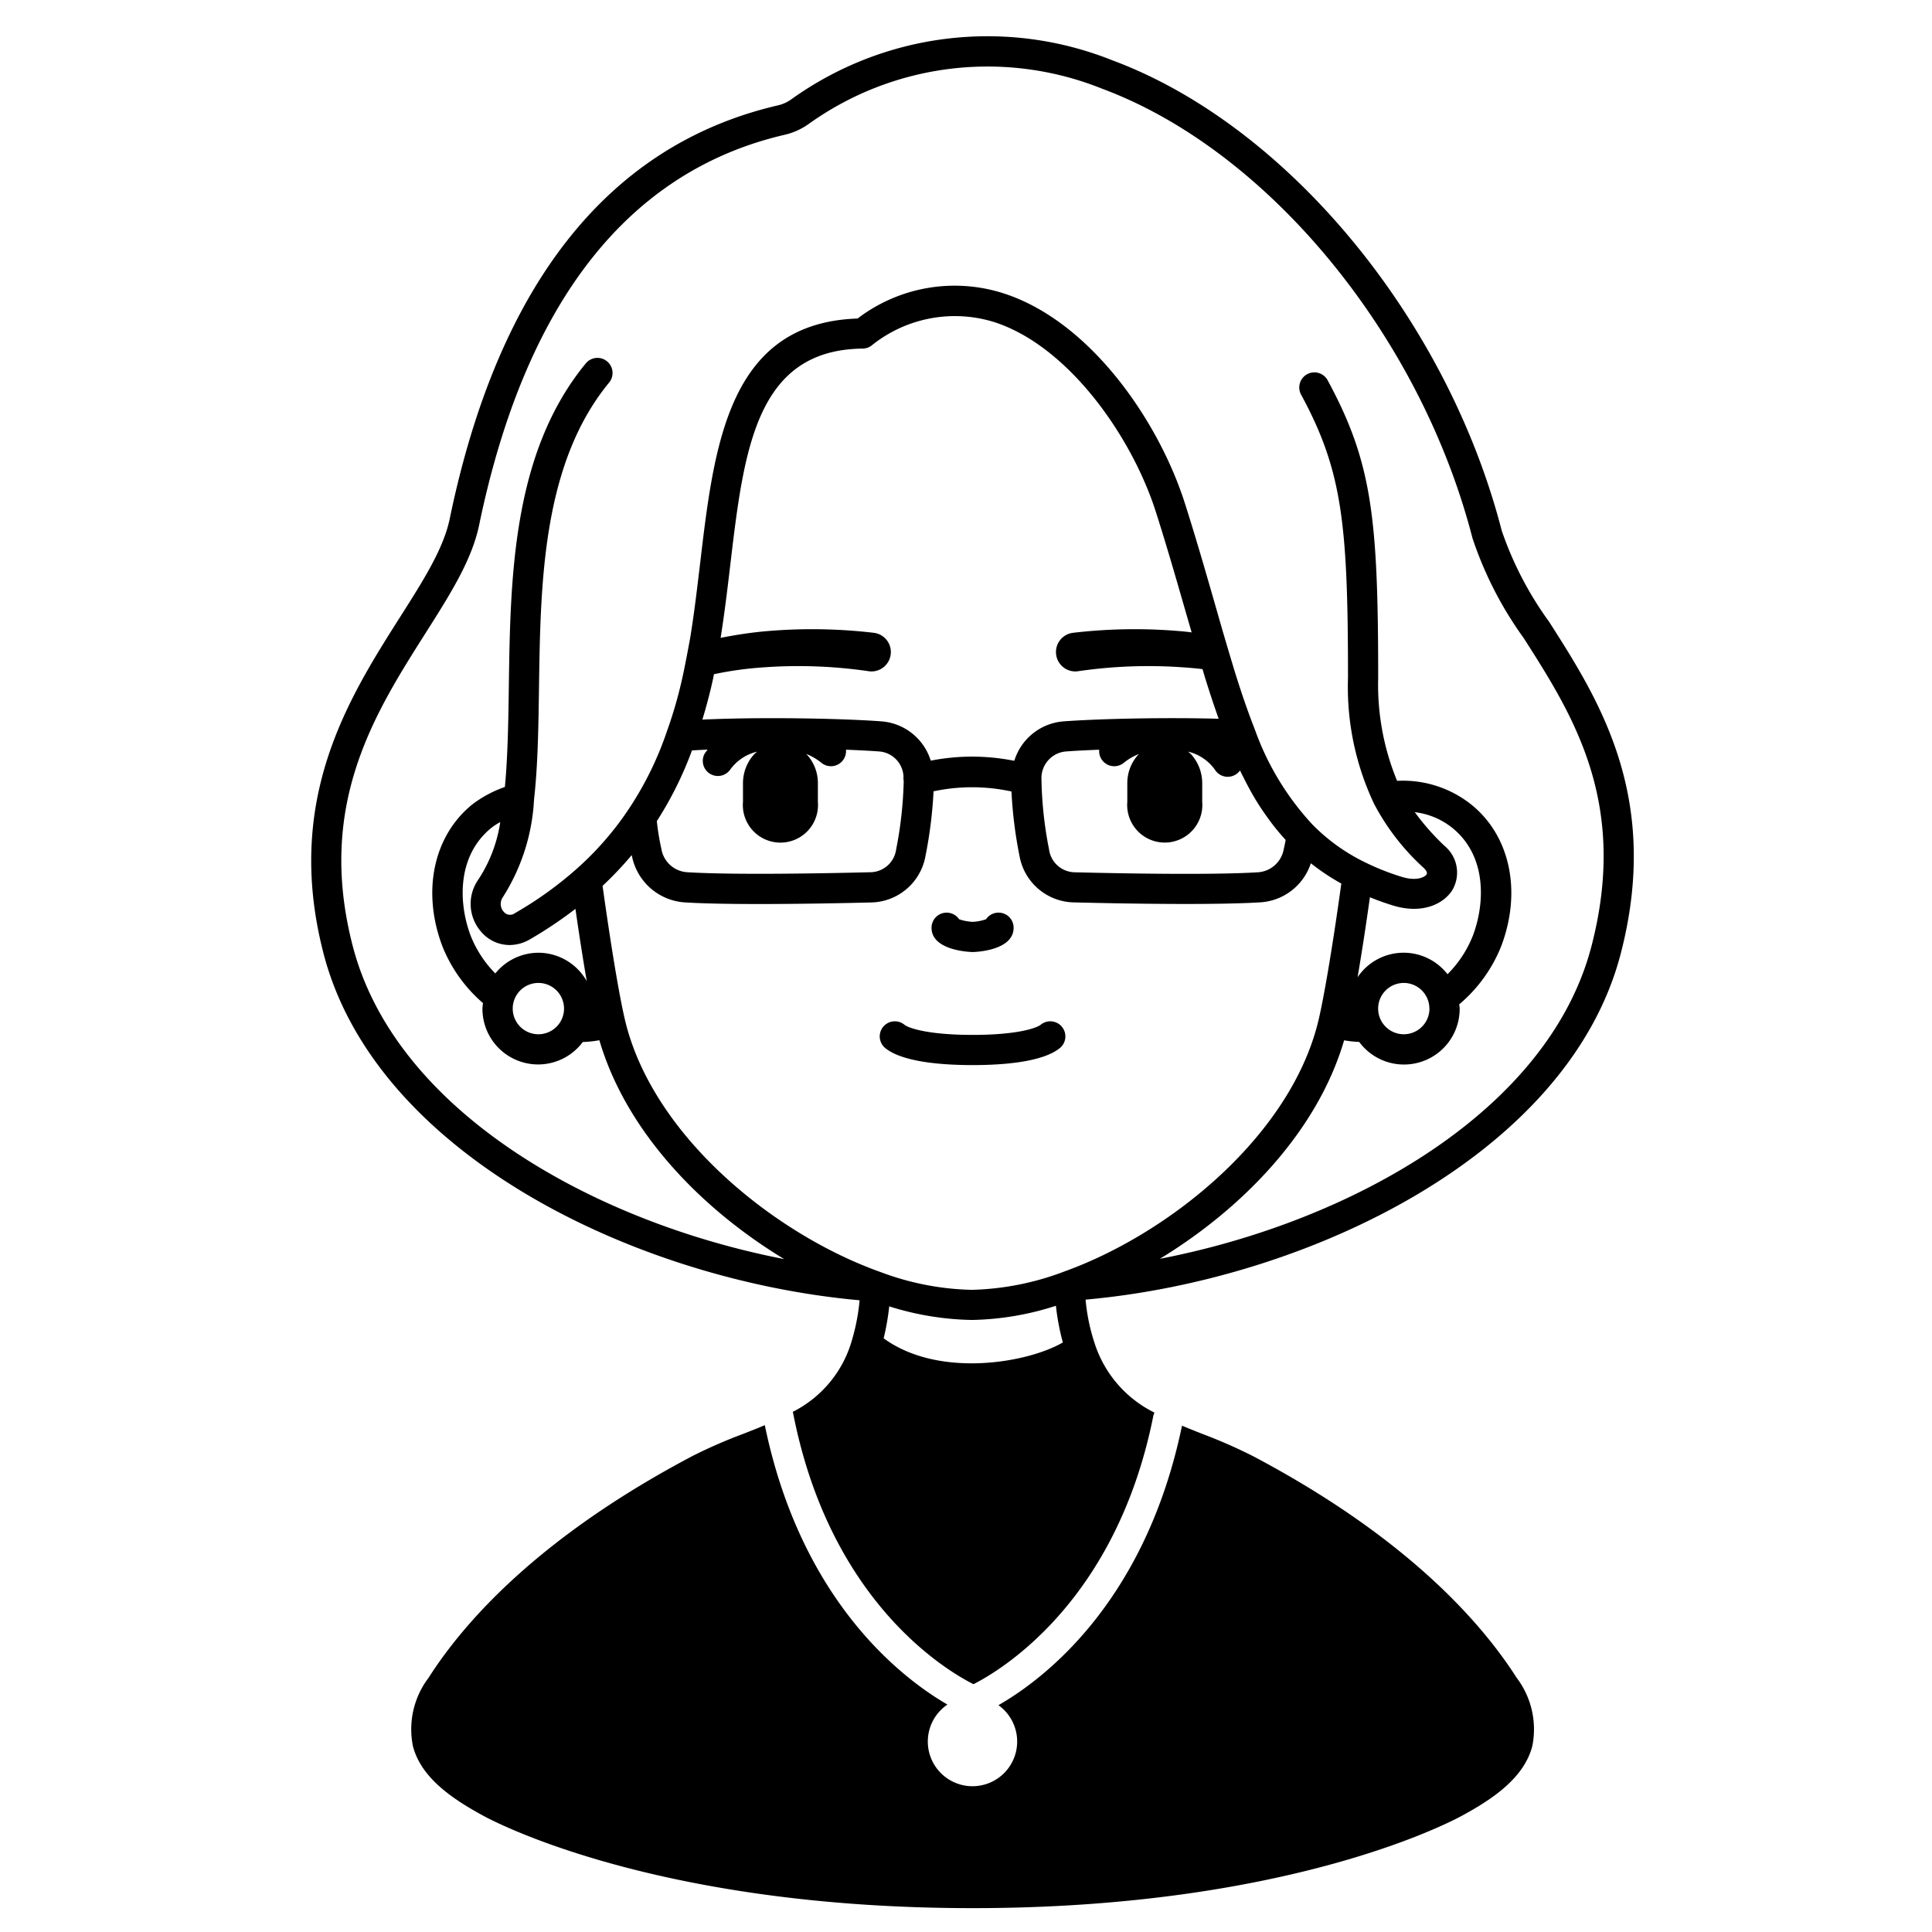 <svg id="Solid" xmlns="http://www.w3.org/2000/svg" viewBox="0 0 128 128"><title>avatar-01_14</title><path d="M64.444,63.075c.028,0,2.711-.044,2.711-1.61a1,1,0,0,0-1.828-.562,3.172,3.172,0,0,1-.883.172,3.292,3.292,0,0,1-.9-.172,1,1,0,0,0-1.827.562C61.714,63.031,64.417,63.075,64.444,63.075Z"/><path d="M68.956,67.886c-.283.235-1.59.679-4.512.679s-4.248-.444-4.531-.679a1,1,0,0,0-1.277,1.539c1.136.942,3.785,1.14,5.808,1.14s4.653-.2,5.789-1.14a1,1,0,0,0-1.277-1.539Z"/><path d="M83.033,96.482A33.426,33.426,0,0,0,79.659,95c-.46-.182-.91-.362-1.348-.545-2.454,11.825-9.294,16.879-12.162,18.517a2.96,2.96,0,1,1-3.379-.041c-2.911-1.681-9.672-6.756-12.1-18.51-.467.2-.947.386-1.438.579a32.859,32.859,0,0,0-3.395,1.486c-10.092,5.336-15.057,10.926-17.445,14.675a5.638,5.638,0,0,0-1.035,4.523c.55,2.132,2.674,3.534,4.682,4.625,1.157.625,11.893,6.11,32.4,6.11s31.238-5.485,32.4-6.111c2.006-1.09,4.13-2.492,4.68-4.624a5.638,5.638,0,0,0-1.034-4.522C98.089,107.408,93.124,101.818,83.033,96.482Z"/><path d="M102.627,41.186a22.828,22.828,0,0,1-3.134-6.03C95.874,21.109,85.27,8.3,73.707,4A22.288,22.288,0,0,0,52.415,6.588a2.479,2.479,0,0,1-.876.393c-11.2,2.6-18.52,11.813-21.744,27.392-.409,1.974-1.746,4.083-3.3,6.526-3.429,5.405-7.695,12.133-5.053,22.3C24.9,76.467,42.1,84.812,56.951,86.147a13.621,13.621,0,0,1-.5,2.614,7.641,7.641,0,0,1-3.924,4.775s.032.151.048.232c2.469,12.4,10.136,16.916,11.92,17.814,1.777-.9,9.459-5.443,11.919-17.792a.758.758,0,0,1,.075-.2,7.771,7.771,0,0,1-3.959-4.569,12.764,12.764,0,0,1-.607-2.917c14.825-1.325,32-9.653,35.452-22.911C110.067,52.831,105.942,46.374,102.627,41.186ZM58.544,88.667a16.467,16.467,0,0,0,.37-2.116,19.284,19.284,0,0,0,5.471.9,19.1,19.1,0,0,0,5.572-.94,15.769,15.769,0,0,0,.459,2.43C68.111,90.29,62.205,91.336,58.544,88.667ZM70.5,84.245a18.42,18.42,0,0,1-6.119,1.21,18.222,18.222,0,0,1-6.026-1.172c-7.092-2.517-15.2-9.1-16.97-16.8-.379-1.633-.921-4.9-1.463-8.793a23.206,23.206,0,0,0,1.931-2.038c.005.023.011.051.016.072a3.826,3.826,0,0,0,3.51,3.063c1.292.08,3.08.107,4.934.107,2.852,0,5.86-.065,7.457-.105a3.73,3.73,0,0,0,3.546-3.08,29.122,29.122,0,0,0,.534-4.282,12.272,12.272,0,0,1,5.162.011,29.007,29.007,0,0,0,.532,4.267A3.733,3.733,0,0,0,71.1,59.785c1.594.04,4.6.105,7.448.105,1.857,0,3.649-.028,4.945-.107a3.769,3.769,0,0,0,3.354-2.589,15.01,15.01,0,0,0,2.019,1.345c-.518,3.761-1.093,7.235-1.485,8.942C85.62,75.143,77.559,81.713,70.5,84.245ZM47.2,45.162c.024-.1.061-.282.1-.493a22.926,22.926,0,0,1,3.272-.454,32.2,32.2,0,0,1,6.95.25h.03a.037.037,0,0,0,.03.01,1.284,1.284,0,0,0,.31-2.55,35.037,35.037,0,0,0-7.52-.07c-.88.093-1.755.232-2.629.405.252-1.587.448-3.2.633-4.771.907-7.68,1.689-14.313,8.777-14.394a1,1,0,0,0,.573-.188,8.781,8.781,0,0,1,8.2-1.55c4.868,1.605,9.044,7.53,10.651,12.552.725,2.273,1.336,4.4,1.926,6.447l.446,1.542c-.113-.013-.227-.031-.339-.043a35.037,35.037,0,0,0-7.52.07,1.284,1.284,0,1,0,.31,2.55.037.037,0,0,0,.03-.01h.03a32.2,32.2,0,0,1,6.95-.25c.421.027.841.067,1.259.116.038.126.076.256.114.381q.009.039.021.078c.331,1.07.636,1.99.936,2.83-3.588-.1-7.886,0-10.221.168A3.715,3.715,0,0,0,67.2,50.406a14.241,14.241,0,0,0-5.535-.011,3.714,3.714,0,0,0-3.32-2.607c-2.89-.209-8.21-.283-11.811-.112C46.778,46.876,47,46.051,47.2,45.162ZM83.2,53l.015.025c.274.45.561.868.855,1.27.047.063.093.129.14.192q.429.567.89,1.074c.026.029.05.063.076.092-.039.217-.079.418-.124.6a1.857,1.857,0,0,1-1.689,1.537c-3.2.2-9.608.065-12.209,0A1.748,1.748,0,0,1,69.5,56.265a25.92,25.92,0,0,1-.5-4.636,1.767,1.767,0,0,1,1.672-1.846c.6-.044,1.335-.081,2.154-.113a1,1,0,0,0,1.64.859,3.782,3.782,0,0,1,.989-.575,2.792,2.792,0,0,0-.768,1.939v1.234a2.49,2.49,0,1,0,4.963,0V51.893a2.861,2.861,0,0,0-.724-1.906,2.525,2.525,0,0,0-.212-.19,3.066,3.066,0,0,1,1.773,1.191,1,1,0,0,0,1.667.057c.048.1.1.2.146.3.041.081.083.159.124.24C82.672,52.079,82.931,52.556,83.2,53ZM45.845,49.717c.323-.02.672-.038,1.034-.053-.067.092-.138.182-.2.278a1,1,0,0,0,1.7,1.046A3.068,3.068,0,0,1,50.161,49.8a2.389,2.389,0,0,0-.213.19,2.865,2.865,0,0,0-.724,1.906v1.234a2.49,2.49,0,1,0,4.963,0V51.893a2.794,2.794,0,0,0-.768-1.94,3.823,3.823,0,0,1,.99.576,1,1,0,0,0,1.639-.859c.809.031,1.544.069,2.155.113a1.744,1.744,0,0,1,1.657,1.681,1,1,0,0,0,.013.282,26.209,26.209,0,0,1-.5,4.523,1.745,1.745,0,0,1-1.649,1.517c-2.605.065-9.011.2-12.207,0a1.848,1.848,0,0,1-1.7-1.554,15.53,15.53,0,0,1-.3-1.831A23.8,23.8,0,0,0,45.845,49.717Zm59.592,12.977C102.6,73.6,89.57,80.943,76.841,83.4c5.369-3.263,10.419-8.362,12.21-14.477a7.291,7.291,0,0,0,1,.108,3.689,3.689,0,0,0,6.656-2.2c0-.1-.022-.193-.03-.29a9.764,9.764,0,0,0,2.786-3.863c1.375-3.641.581-7.333-2.019-9.4a7.27,7.27,0,0,0-4.883-1.545,16.68,16.68,0,0,1-1.253-6.816c0-10.665-.419-14.324-3.362-19.747a1,1,0,0,0-1.757.954c2.731,5.032,3.119,8.527,3.119,18.793a18.081,18.081,0,0,0,1.706,8.29l0,0,0,.007a15.43,15.43,0,0,0,3.31,4.287c.067.063.278.28.194.422-.111.189-.662.478-1.659.168a16.207,16.207,0,0,1-2.425-.963,12.559,12.559,0,0,1-3.481-2.5,18.257,18.257,0,0,1-3.822-6.315c-.448-1.133-.892-2.419-1.394-4.042a.571.571,0,0,0-.019-.071c-.239-.787-.478-1.594-.726-2.439L80.43,39.8c-.594-2.065-1.209-4.2-1.943-6.5-1.708-5.335-6.17-11.944-11.93-13.843a10.6,10.6,0,0,0-9.74,1.646c-8.552.289-9.5,8.352-10.424,16.152-.2,1.67-.4,3.4-.673,5.044-.068.382-.371,1.988-.472,2.422a29.1,29.1,0,0,1-1.06,3.722,22,22,0,0,1-2.544,5.176,20.438,20.438,0,0,1-3.445,3.95A24.539,24.539,0,0,1,34.112,60.5a.533.533,0,0,1-.726-.079.778.778,0,0,1-.07-.982,13.314,13.314,0,0,0,2.062-6.42c0-.034.006-.07.01-.105l0-.01v0c.247-2.221.284-4.679.321-7.281.1-6.979.206-14.889,4.656-20.289a1,1,0,0,0-1.543-1.272C33.925,30,33.811,38.284,33.71,45.592c-.033,2.341-.072,4.553-.26,6.546a7.791,7.791,0,0,0-2.118,1.125c-2.6,2.068-3.4,5.759-2.034,9.4A9.692,9.692,0,0,0,32,66.457a3.667,3.667,0,0,0-.037.365,3.688,3.688,0,0,0,6.647,2.214,7.311,7.311,0,0,0,1.1-.118c1.8,6.137,6.857,11.24,12.244,14.5-12.731-2.475-25.746-9.83-28.58-20.726-2.423-9.325,1.418-15.381,4.807-20.725,1.653-2.607,3.082-4.858,3.565-7.191C34.805,20.031,41.613,11.335,52,8.926a4.428,4.428,0,0,0,1.573-.71A20.35,20.35,0,0,1,73.01,5.874C84,9.957,94.09,22.2,97.556,35.655a24.493,24.493,0,0,0,3.386,6.608C104.209,47.376,107.912,53.172,105.437,62.694Zm-9.732-6.652a16,16,0,0,1-1.972-2.234,4.9,4.9,0,0,1,2.458,1.019c2.323,1.849,2.2,5,1.4,7.138a7.5,7.5,0,0,1-1.69,2.58,3.677,3.677,0,0,0-5.958.2c.263-1.532.544-3.349.818-5.3.481.2.983.377,1.509.541,1.961.609,3.412-.1,3.98-1.065A2.3,2.3,0,0,0,95.705,56.042Zm-1,10.78a1.7,1.7,0,1,1-1.7-1.7A1.7,1.7,0,0,1,94.7,66.822Zm-59.036-3.7a3.68,3.68,0,0,0-2.853,1.372,7.482,7.482,0,0,1-1.644-2.528c-.8-2.139-.912-5.292,1.417-7.146a3.894,3.894,0,0,1,.553-.352,9.419,9.419,0,0,1-1.448,3.8,2.8,2.8,0,0,0,.211,3.495,2.478,2.478,0,0,0,1.853.848,2.71,2.71,0,0,0,1.358-.381,27.556,27.556,0,0,0,3.008-2.016c.259,1.8.515,3.429.751,4.793A3.69,3.69,0,0,0,35.668,63.121Zm1.7,3.7a1.7,1.7,0,1,1-1.7-1.7A1.7,1.7,0,0,1,37.368,66.822Z"/></svg>
